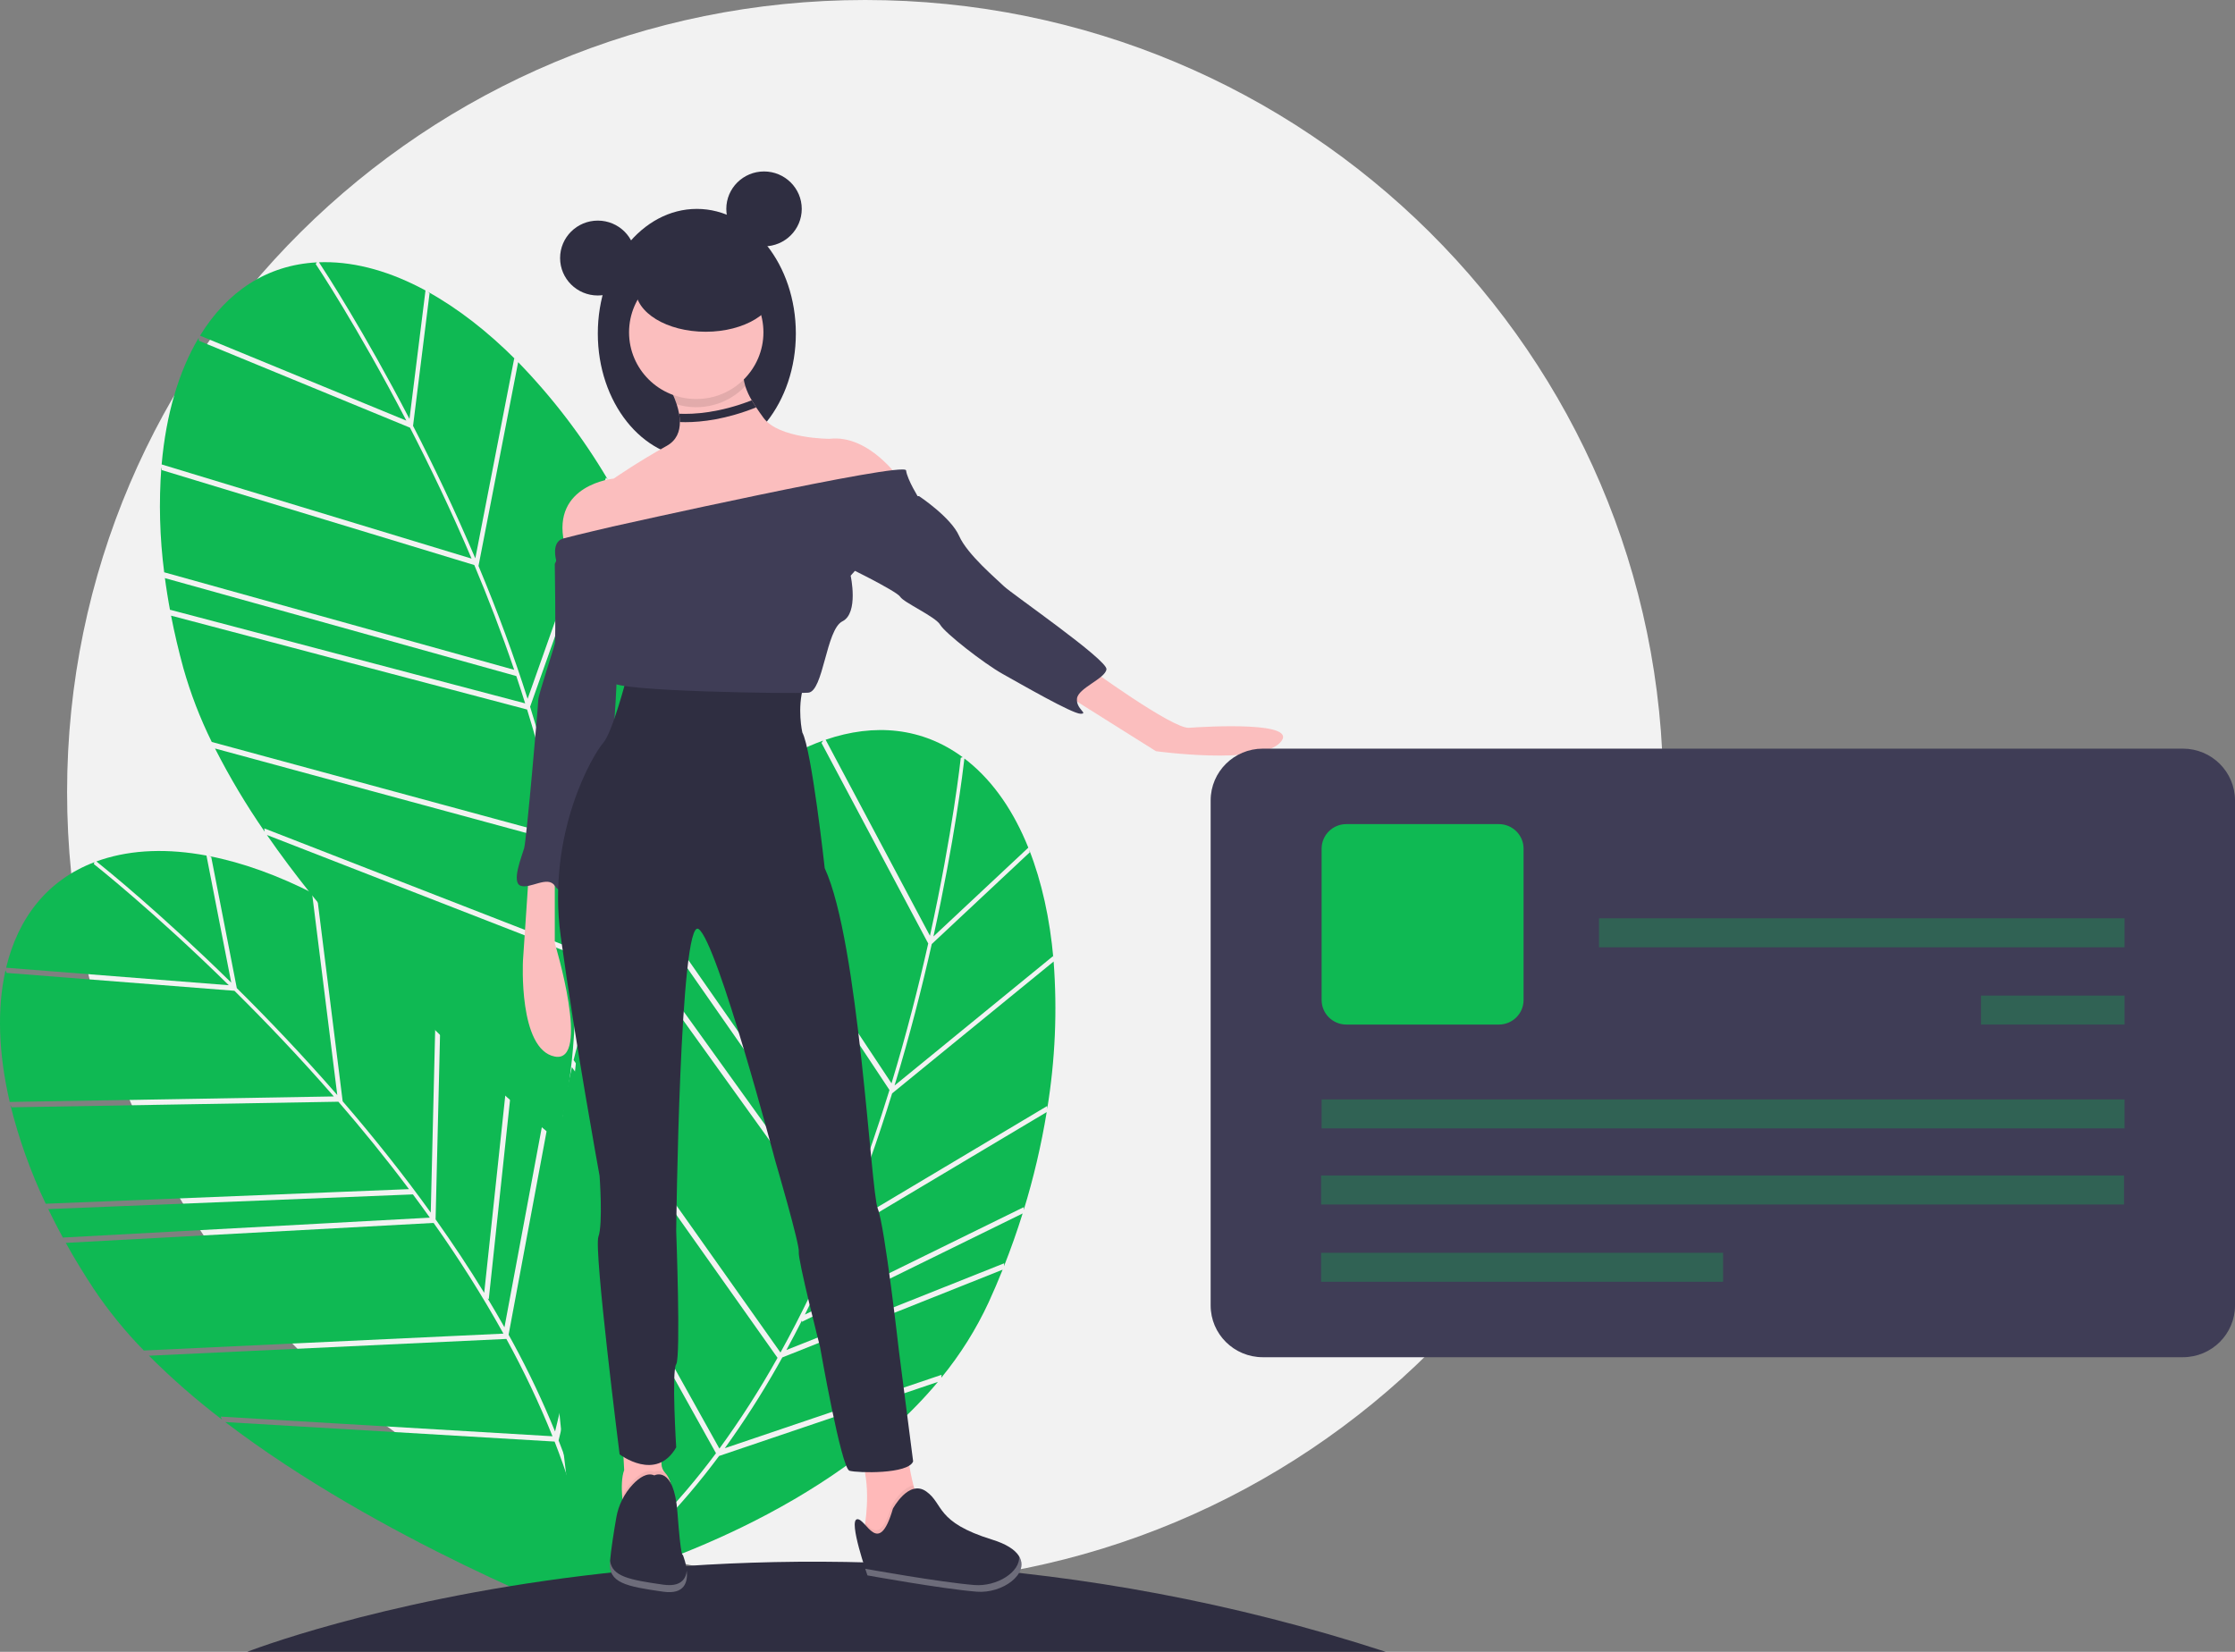 <svg width="276" height="204" viewBox="0 0 276 204" fill="none" xmlns="http://www.w3.org/2000/svg">
<rect x="0" y="0" width="276" height="204" fill="#808080" stroke="none"/>
<g clip-path="url(#clip0)">
<path d="M106.838 195.649C161.267 195.649 205.391 151.852 205.391 97.825C205.391 43.797 161.267 0 106.838 0C52.409 0 8.285 43.797 8.285 97.825C8.285 151.852 52.409 195.649 106.838 195.649Z" fill="#F2F2F2"/>
<path d="M53.048 36.212L51.008 52.592C53.513 57.458 56.166 62.99 58.696 68.957L63.502 44.257L63.745 44.477C60.231 40.948 56.535 38.076 52.802 36.015L53.048 36.212Z" fill="#0FB953"/>
<path d="M50.567 51.739L52.544 35.872C48.344 33.597 44.102 32.354 40.022 32.376C39.81 32.377 39.6 32.385 39.391 32.392C40.21 33.636 44.97 40.965 50.567 51.739Z" fill="#0FB953"/>
<path d="M83.227 77.296L83.447 77.591C82.717 75.386 81.912 73.227 81.032 71.112L68.639 98.671L68.533 98.54C68.847 99.896 69.136 101.239 69.4 102.568L83.227 77.296Z" fill="#0FB953"/>
<path d="M74.835 58.983L75.069 59.245C71.966 53.988 68.246 49.114 63.987 44.725L59.09 69.895C61.436 75.499 63.457 80.968 65.154 86.304L74.835 58.983Z" fill="#0FB953"/>
<path d="M19.93 57.693C19.605 62.021 19.72 66.371 20.275 70.676L63.499 82.724C61.933 78.125 60.248 73.773 58.571 69.783L19.983 58.056L19.93 57.693Z" fill="#0FB953"/>
<path d="M21.055 75.665L20.996 75.302L64.853 86.865C64.496 85.728 64.131 84.604 63.758 83.492L20.375 71.4L20.318 71.037C20.513 72.554 20.759 74.097 21.055 75.665Z" fill="#0FB953"/>
<path d="M80.635 70.425L80.862 70.706C79.254 66.88 77.387 63.166 75.275 59.59L65.463 87.281C66.574 90.845 67.535 94.336 68.345 97.754L80.635 70.425Z" fill="#0FB953"/>
<path d="M71.406 117.908C71.853 125.815 71.273 133.119 69.666 139.739C73.073 134.898 86.341 114.698 86.338 93.753L71.406 117.908Z" fill="#0FB953"/>
<path d="M26.553 92.437C28.361 95.992 30.408 99.422 32.679 102.706L32.638 102.306L70.85 117.187C70.557 112.765 69.998 108.364 69.175 104.008L26.553 92.437Z" fill="#0FB953"/>
<path d="M50.179 51.946C44.12 40.29 39.059 32.712 38.986 32.603L39.126 32.403C32.934 32.725 28.027 36.028 24.699 41.455L50.179 51.946Z" fill="#0FB953"/>
<path d="M69.598 103.598C69.677 104.011 69.758 104.426 69.832 104.836C70.549 108.769 71.05 112.738 71.332 116.726L86.123 92.799L86.331 93.093C86.3 89.406 85.798 85.737 84.837 82.175C84.453 80.777 84.037 79.394 83.59 78.025L69.598 103.598Z" fill="#0FB953"/>
<path d="M58.235 68.987C55.729 63.09 53.106 57.624 50.629 52.816L24.565 42.084L24.532 41.728C22.069 45.864 20.504 51.195 19.961 57.356L58.235 68.987Z" fill="#0FB953"/>
<path d="M70.893 117.889L32.961 103.118C46.572 122.809 67.467 139.703 68.802 140.774C70.784 133.465 71.329 125.703 70.893 117.889Z" fill="#0FB953"/>
<path d="M69.017 103.268L69.03 103.244C68 97.971 66.684 92.757 65.089 87.625L21.125 76.033C21.537 78.156 22.043 80.317 22.644 82.516C23.532 85.653 24.705 88.705 26.151 91.631L69.017 103.268Z" fill="#0FB953"/>
<path d="M127.16 105.264L115.063 116.588C113.865 121.922 112.354 127.862 110.469 134.059L130.041 118.078L130.087 118.402C129.648 113.459 128.647 108.907 127.097 104.956L127.16 105.264Z" fill="#0FB953"/>
<path d="M115.27 115.652L126.988 104.683C125.215 100.272 122.746 96.628 119.59 94.063C119.426 93.929 119.26 93.802 119.093 93.675C118.926 95.152 117.882 103.81 115.27 115.652Z" fill="#0FB953"/>
<path d="M124.002 156.013L123.982 156.379C124.836 154.219 125.604 152.046 126.285 149.86L99.032 163.239L99.034 163.072C98.404 164.315 97.764 165.532 97.113 166.723L124.002 156.013Z" fill="#0FB953"/>
<path d="M129.307 136.595L129.318 136.945C130.306 130.931 130.573 124.822 130.113 118.746L110.168 135.031C108.374 140.832 106.417 146.324 104.295 151.508L129.307 136.595Z" fill="#0FB953"/>
<path d="M87.848 100.842C84.816 103.969 82.11 107.392 79.772 111.059L105.321 147.703C107.07 143.17 108.568 138.751 109.841 134.616L87.655 101.154L87.848 100.842Z" fill="#0FB953"/>
<path d="M77.168 115.396L77.356 115.079L103.704 151.75C104.16 150.649 104.601 149.552 105.028 148.46L79.384 111.681L79.574 111.365C78.749 112.657 77.947 114 77.168 115.396Z" fill="#0FB953"/>
<path d="M126.423 149.08L126.417 149.439C127.637 145.474 128.585 141.432 129.256 137.341L103.906 152.456C102.472 155.905 100.969 159.202 99.397 162.347L126.423 149.08Z" fill="#0FB953"/>
<path d="M88.803 179.808C84.067 186.181 78.927 191.439 73.436 195.52C79.17 193.949 102.369 186.791 115.825 170.658L88.803 179.808Z" fill="#0FB953"/>
<path d="M70.624 131.794C69.733 135.677 69.105 139.615 68.744 143.581L68.969 143.247L88.838 178.9C91.454 175.309 93.852 171.566 96.017 167.69L70.624 131.794Z" fill="#0FB953"/>
<path d="M114.838 115.566C117.662 102.753 118.633 93.711 118.647 93.582L118.883 93.516C113.907 89.844 108.006 89.281 101.955 91.355L114.838 115.566Z" fill="#0FB953"/>
<path d="M96.605 167.642C96.4 168.01 96.197 168.38 95.99 168.743C94.015 172.227 91.85 175.601 89.506 178.85L116.272 169.787L116.243 170.145C118.588 167.285 120.559 164.142 122.108 160.79C122.711 159.47 123.28 158.142 123.814 156.804L96.605 167.642Z" fill="#0FB953"/>
<path d="M110.092 133.791C111.952 127.662 113.443 121.792 114.626 116.52L101.447 91.753L101.651 91.459C97.096 93.085 92.465 96.2 88.088 100.601L110.092 133.791Z" fill="#0FB953"/>
<path d="M88.418 179.469L68.695 144.076C66.525 167.86 71.763 194.1 72.103 195.77C78.325 191.395 83.733 185.762 88.418 179.469Z" fill="#0FB953"/>
<path d="M96.369 167.02L96.395 167.009C98.99 162.296 101.327 157.447 103.396 152.485L76.984 115.723C75.937 117.618 74.938 119.603 73.989 121.678C72.656 124.656 71.599 127.749 70.832 130.918L96.369 167.02Z" fill="#0FB953"/>
<path d="M26.083 105.828L29.243 122.032C33.141 125.891 37.386 130.338 41.651 135.237L38.53 110.272L38.829 110.407C34.389 108.129 29.979 106.531 25.787 105.716L26.083 105.828Z" fill="#0FB953"/>
<path d="M28.558 121.356L25.497 105.66C20.794 104.784 16.372 104.904 12.5 106.177C12.298 106.243 12.101 106.314 11.904 106.386C13.071 107.317 19.88 112.826 28.558 121.356Z" fill="#0FB953"/>
<path d="M67.576 135.641L67.877 135.854C66.496 133.981 65.058 132.174 63.563 130.433L60.358 160.444L60.217 160.353C60.937 161.546 61.63 162.734 62.296 163.918L67.576 135.641Z" fill="#0FB953"/>
<path d="M53.893 120.799L54.198 120.977C49.609 116.929 44.553 113.435 39.137 110.568L42.317 136.008C46.293 140.617 49.918 145.199 53.194 149.753L53.893 120.799Z" fill="#0FB953"/>
<path d="M1.275 136.419C2.313 140.635 3.778 144.736 5.646 148.66L50.505 146.856C47.584 142.963 44.626 139.341 41.788 136.061L1.438 136.748L1.275 136.419Z" fill="#0FB953"/>
<path d="M7.943 153.165L7.774 152.837L53.083 150.378C52.39 149.406 51.693 148.449 50.992 147.507L5.968 149.318L5.801 148.989C6.458 150.373 7.172 151.764 7.943 153.165Z" fill="#0FB953"/>
<path d="M62.972 129.902L63.275 130.099C60.554 126.954 57.622 123.995 54.499 121.242L53.791 150.587C55.958 153.636 57.959 156.661 59.794 159.663L62.972 129.902Z" fill="#0FB953"/>
<path d="M68.981 177.892C71.868 185.274 73.591 192.398 74.124 199.186C75.857 193.537 82.185 170.256 75.66 150.338L68.981 177.892Z" fill="#0FB953"/>
<path d="M18.393 167.429C21.22 170.255 24.234 172.89 27.416 175.315L27.253 174.948L68.228 177.376C66.573 173.26 64.67 169.246 62.531 165.356L18.393 167.429Z" fill="#0FB953"/>
<path d="M28.254 121.672C18.863 112.445 11.689 106.791 11.586 106.71L11.657 106.477C5.869 108.683 2.231 113.33 0.756 119.512L28.254 121.672Z" fill="#0FB953"/>
<path d="M62.807 164.837C63.01 165.205 63.216 165.575 63.415 165.942C65.321 169.463 67.034 173.084 68.544 176.789L75.16 149.496L75.45 149.712C74.271 146.215 72.651 142.88 70.629 139.787C69.828 138.575 69.002 137.387 68.15 136.223L62.807 164.837Z" fill="#0FB953"/>
<path d="M41.221 135.407C37.001 130.568 32.804 126.175 28.951 122.361L0.822 120.152L0.68 119.824C-0.375 124.513 -0.203 130.063 1.199 136.089L41.221 135.407Z" fill="#0FB953"/>
<path d="M68.487 178.031L27.812 175.621C46.889 190.172 72.022 199.828 73.625 200.436C73.233 192.878 71.334 185.328 68.487 178.031Z" fill="#0FB953"/>
<path d="M62.151 164.701L62.156 164.674C59.534 159.975 56.659 155.42 53.544 151.029L8.123 153.494C9.175 155.386 10.33 157.285 11.586 159.192C13.407 161.904 15.474 164.446 17.76 166.785L62.151 164.701Z" fill="#0FB953"/>
<path d="M30.52 204C30.52 204 94.218 178.947 171.138 204H30.52Z" fill="#2F2E41"/>
<path d="M76.829 184.779C76.879 185.449 76.962 186.117 77.079 186.779C77.079 186.779 82.561 190.479 82.999 186.344C83.284 183.649 82.64 182.433 82.153 181.913L82.145 181.904C81.853 181.597 81.688 181.192 81.684 180.769V175.897L76.86 177.42L77.079 181.556C76.755 182.415 76.751 183.699 76.829 184.779Z" fill="#FFB9B9"/>
<path opacity="0.05" d="M76.83 184.779C76.879 185.449 76.963 186.117 77.08 186.779C77.08 186.779 82.561 190.479 83 186.344C83.285 183.649 82.641 182.433 82.154 181.913C81.963 181.77 81.737 181.681 81.5 181.657C81.263 181.632 81.023 181.673 80.808 181.773C79.93 181.386 78.966 182.032 78.168 182.868C77.627 183.434 77.176 184.078 76.83 184.779Z" fill="black"/>
<path d="M80.807 182.209C80.807 182.209 83.219 180.903 83.657 186.779C84.096 192.655 84.315 192.002 84.315 192.002C84.315 192.002 86.508 197.226 81.903 196.573C77.299 195.92 75.106 195.485 75.326 192.873C75.458 191.299 75.829 189.013 76.103 187.445C76.364 185.893 77.082 184.451 78.166 183.302C78.966 182.467 79.93 181.822 80.807 182.209Z" fill="#2F2E41"/>
<path d="M106.566 189.679L109.08 190.882C109.08 190.882 116.933 192.079 114.442 187.64C113.721 186.314 113.171 184.903 112.804 183.441C112.28 181.404 111.988 179.315 111.935 177.213L105.291 178.133C107.458 180.997 107.183 185.643 106.848 188.076C106.712 189.057 106.566 189.679 106.566 189.679Z" fill="#FFB9B9"/>
<path opacity="0.05" d="M106.566 189.679L109.08 190.882C109.08 190.882 116.933 192.079 114.442 187.64C113.721 186.314 113.171 184.903 112.804 183.441C111.279 183.732 110.118 185.912 110.118 185.912C108.888 190.151 107.781 189.092 106.848 188.076C106.712 189.057 106.566 189.679 106.566 189.679Z" fill="black"/>
<path d="M110.263 186.322C110.263 186.322 112.221 182.647 114.393 184.199C116.565 185.751 115.488 187.969 122.522 190.141C129.557 192.313 124.908 196.922 120.604 196.57C116.3 196.217 107.122 194.558 107.122 194.558C107.122 194.558 104.737 187.777 105.844 187.624C106.951 187.471 108.479 192.474 110.263 186.322Z" fill="#2F2E41"/>
<path opacity="0.3" d="M120.314 195.748C123.109 195.976 126.047 194.114 125.841 192.185C127.176 194.363 123.796 196.831 120.604 196.57C116.299 196.218 107.122 194.558 107.122 194.558C107.122 194.558 107.01 194.239 106.846 193.738C107.113 193.787 116.075 195.401 120.314 195.748Z" fill="white"/>
<path opacity="0.3" d="M75.337 192.748C75.59 194.706 77.778 195.117 81.903 195.702C84.001 196 84.686 195.076 84.812 193.984C84.95 195.383 84.549 196.948 81.903 196.573C77.299 195.92 75.106 195.485 75.326 192.873C75.329 192.832 75.333 192.789 75.337 192.748Z" fill="white"/>
<path d="M65.309 107.798L64.581 118.635C64.581 118.635 63.999 129.616 68.511 130.483C73.024 131.35 68.511 116.467 68.511 116.467V106.642L65.309 107.798Z" fill="#FBBEBE"/>
<path d="M69.092 68.352L68.51 69.652C68.51 69.652 68.656 78.755 68.51 79.478C68.365 80.2 66.472 85.835 66.472 86.413C66.472 86.991 65.017 103.752 64.725 104.764C64.434 105.775 63.124 108.954 64.289 109.387C65.453 109.821 67.637 108.087 68.51 109.387C69.384 110.688 70.111 109.387 70.111 108.954C70.111 108.52 70.403 100.284 72.149 97.972C73.896 95.661 75.497 90.459 75.788 89.448C76.08 88.436 76.516 73.843 76.662 73.553C76.808 73.264 76.08 69.363 76.08 69.363L69.092 68.352Z" fill="#3F3D56"/>
<path d="M77.39 83.668C77.39 83.668 75.643 90.459 74.479 91.76C73.314 93.06 67.492 102.741 69.238 115.601C70.985 128.46 74.042 145.221 74.042 145.221C74.042 145.221 74.479 151.145 73.897 152.735C73.314 154.324 76.517 179.61 76.517 179.61C76.517 179.61 81.029 183.078 83.504 178.743C83.504 178.743 82.922 169.351 83.504 168.484C84.086 167.617 83.504 152.012 83.504 152.012C83.504 152.012 83.941 113.144 86.27 114.734C88.599 116.323 95.732 143.343 95.732 143.343C95.732 143.343 98.788 153.746 98.643 154.613C98.497 155.48 101.263 166.317 101.263 166.317C101.263 166.317 103.883 181.344 104.902 181.633C105.921 181.922 112.181 182.067 112.763 180.477L111.016 166.895C111.016 166.895 109.269 151.434 108.396 149.267C107.523 147.1 106.067 116.323 101.845 107.22C101.845 107.22 100.244 92.626 99.08 90.459C99.08 90.459 98.397 87.481 99.24 84.702C99.24 84.702 78.991 84.824 77.39 83.668Z" fill="#2F2E41"/>
<path d="M86.052 56.576C92.805 56.576 98.279 49.686 98.279 41.188C98.279 32.689 92.805 25.799 86.052 25.799C79.299 25.799 73.824 32.689 73.824 41.188C73.824 49.686 79.299 56.576 86.052 56.576Z" fill="#2F2E41"/>
<path d="M111.162 59.249L109.27 63.295L86.853 69.797C86.853 69.797 71.277 74.276 69.676 67.051C68.075 59.827 75.79 59.104 75.79 59.104C75.79 59.104 78.701 57.081 82.34 55.059C83.557 54.381 83.96 53.284 83.957 52.124C83.954 51.779 83.922 51.435 83.86 51.095C83.79 50.703 83.692 50.316 83.569 49.936C83.26 49.001 82.849 48.102 82.34 47.256C82.34 47.256 91.948 43.499 91.802 45.522C91.74 46.251 91.82 46.984 92.035 47.684C92.234 48.296 92.502 48.884 92.834 49.436C92.997 49.715 93.179 50.004 93.381 50.311C93.643 50.708 93.942 51.131 94.277 51.591C96.169 54.192 102.428 54.192 102.428 54.192C107.378 53.614 111.162 59.249 111.162 59.249Z" fill="#FBBEBE"/>
<path d="M134.307 82.368C134.307 82.368 144.788 90.026 146.826 89.881C148.864 89.737 160.8 89.014 158.034 91.76C155.269 94.505 142.75 92.771 142.75 92.771L131.25 85.546L134.307 82.368Z" fill="#FBBEBE"/>
<path opacity="0.1" d="M92.035 47.684C90.976 48.806 89.621 49.611 88.125 50.009C86.629 50.407 85.051 50.382 83.568 49.936C83.26 49 82.848 48.102 82.34 47.256C82.34 47.256 91.947 43.499 91.802 45.522C91.74 46.251 91.819 46.984 92.035 47.684Z" fill="black"/>
<path d="M85.979 49.279C90.561 49.279 94.276 45.592 94.276 41.043C94.276 36.494 90.561 32.807 85.979 32.807C81.397 32.807 77.682 36.494 77.682 41.043C77.682 45.592 81.397 49.279 85.979 49.279Z" fill="#FBBEBE"/>
<path d="M75.644 65.028C75.644 65.028 111.745 56.937 111.89 58.093C112.036 59.249 113.491 61.561 113.491 61.561L105.048 71.097C105.048 71.097 106.067 75.721 104.03 76.732C101.992 77.744 101.7 85.402 99.808 85.546C97.916 85.691 75.79 85.402 75.644 84.246C75.498 83.09 76.226 82.368 75.644 82.079C75.062 81.79 74.188 81.79 74.916 80.345C75.644 78.9 75.644 72.831 75.644 72.831L68.802 69.652C68.802 69.652 67.864 66.96 69.57 66.5C71.277 66.04 75.644 65.028 75.644 65.028Z" fill="#3F3D56"/>
<path d="M112.182 61.272H113.492C113.492 61.272 117.423 63.873 118.441 66.185C119.46 68.496 123.1 71.531 123.973 72.398C124.846 73.265 136.783 81.501 136.637 82.657C136.492 83.812 133.144 84.969 132.998 86.269C132.853 87.569 134.454 88.147 133.435 88.147C132.416 88.147 126.157 84.535 123.827 83.235C121.498 81.934 116.695 78.177 116.112 77.166C115.53 76.154 111.6 74.421 111.163 73.698C110.726 72.976 103.885 69.652 103.885 69.652L112.182 61.272Z" fill="#3F3D56"/>
<path d="M73.824 36.492C76.397 36.492 78.482 34.422 78.482 31.868C78.482 29.314 76.397 27.244 73.824 27.244C71.251 27.244 69.166 29.314 69.166 31.868C69.166 34.422 71.251 36.492 73.824 36.492Z" fill="#2F2E41"/>
<path d="M94.35 30.423C96.922 30.423 99.008 28.353 99.008 25.799C99.008 23.245 96.922 21.175 94.35 21.175C91.777 21.175 89.691 23.245 89.691 25.799C89.691 28.353 91.777 30.423 94.35 30.423Z" fill="#2F2E41"/>
<path d="M87.144 40.971C91.927 40.971 95.805 38.609 95.805 35.697C95.805 32.784 91.927 30.423 87.144 30.423C82.36 30.423 78.482 32.784 78.482 35.697C78.482 38.609 82.36 40.971 87.144 40.971Z" fill="#2F2E41"/>
<path d="M92.834 49.436C88.842 50.995 85.688 51.18 83.859 51.095C83.921 51.435 83.954 51.779 83.957 52.124C84.169 52.133 84.398 52.137 84.641 52.137C86.66 52.137 89.676 51.789 93.381 50.311L92.834 49.436Z" fill="#2F2E41"/>
<path d="M269.56 92.456H155.944C152.387 92.456 149.504 95.318 149.504 98.848V161.222C149.504 164.752 152.387 167.614 155.944 167.614H269.56C273.117 167.614 276 164.752 276 161.222V98.848C276 95.318 273.117 92.456 269.56 92.456Z" fill="#3F3D56"/>
<path opacity="0.3" d="M262.296 145.171H163.143V148.75H262.296V145.171Z" fill="#0FB953"/>
<path opacity="0.3" d="M262.361 135.776H163.207V139.355H262.361V135.776Z" fill="#0FB953"/>
<path opacity="0.3" d="M262.36 122.952H244.633V126.531H262.36V122.952Z" fill="#0FB953"/>
<path opacity="0.3" d="M262.362 113.408H197.461V116.987H262.362V113.408Z" fill="#0FB953"/>
<path opacity="0.3" d="M212.784 154.715H163.143V158.294H212.784V154.715Z" fill="#0FB953"/>
<path d="M185.091 101.776H166.261C164.575 101.776 163.207 103.134 163.207 104.808V123.499C163.207 125.173 164.575 126.531 166.261 126.531H185.091C186.778 126.531 188.146 125.173 188.146 123.499V104.808C188.146 103.134 186.778 101.776 185.091 101.776Z" fill="#0FB953"/>
</g>
<defs>
<clipPath id="clip0">
<rect width="276" height="204" fill="white"/>
</clipPath>
</defs>
</svg>
